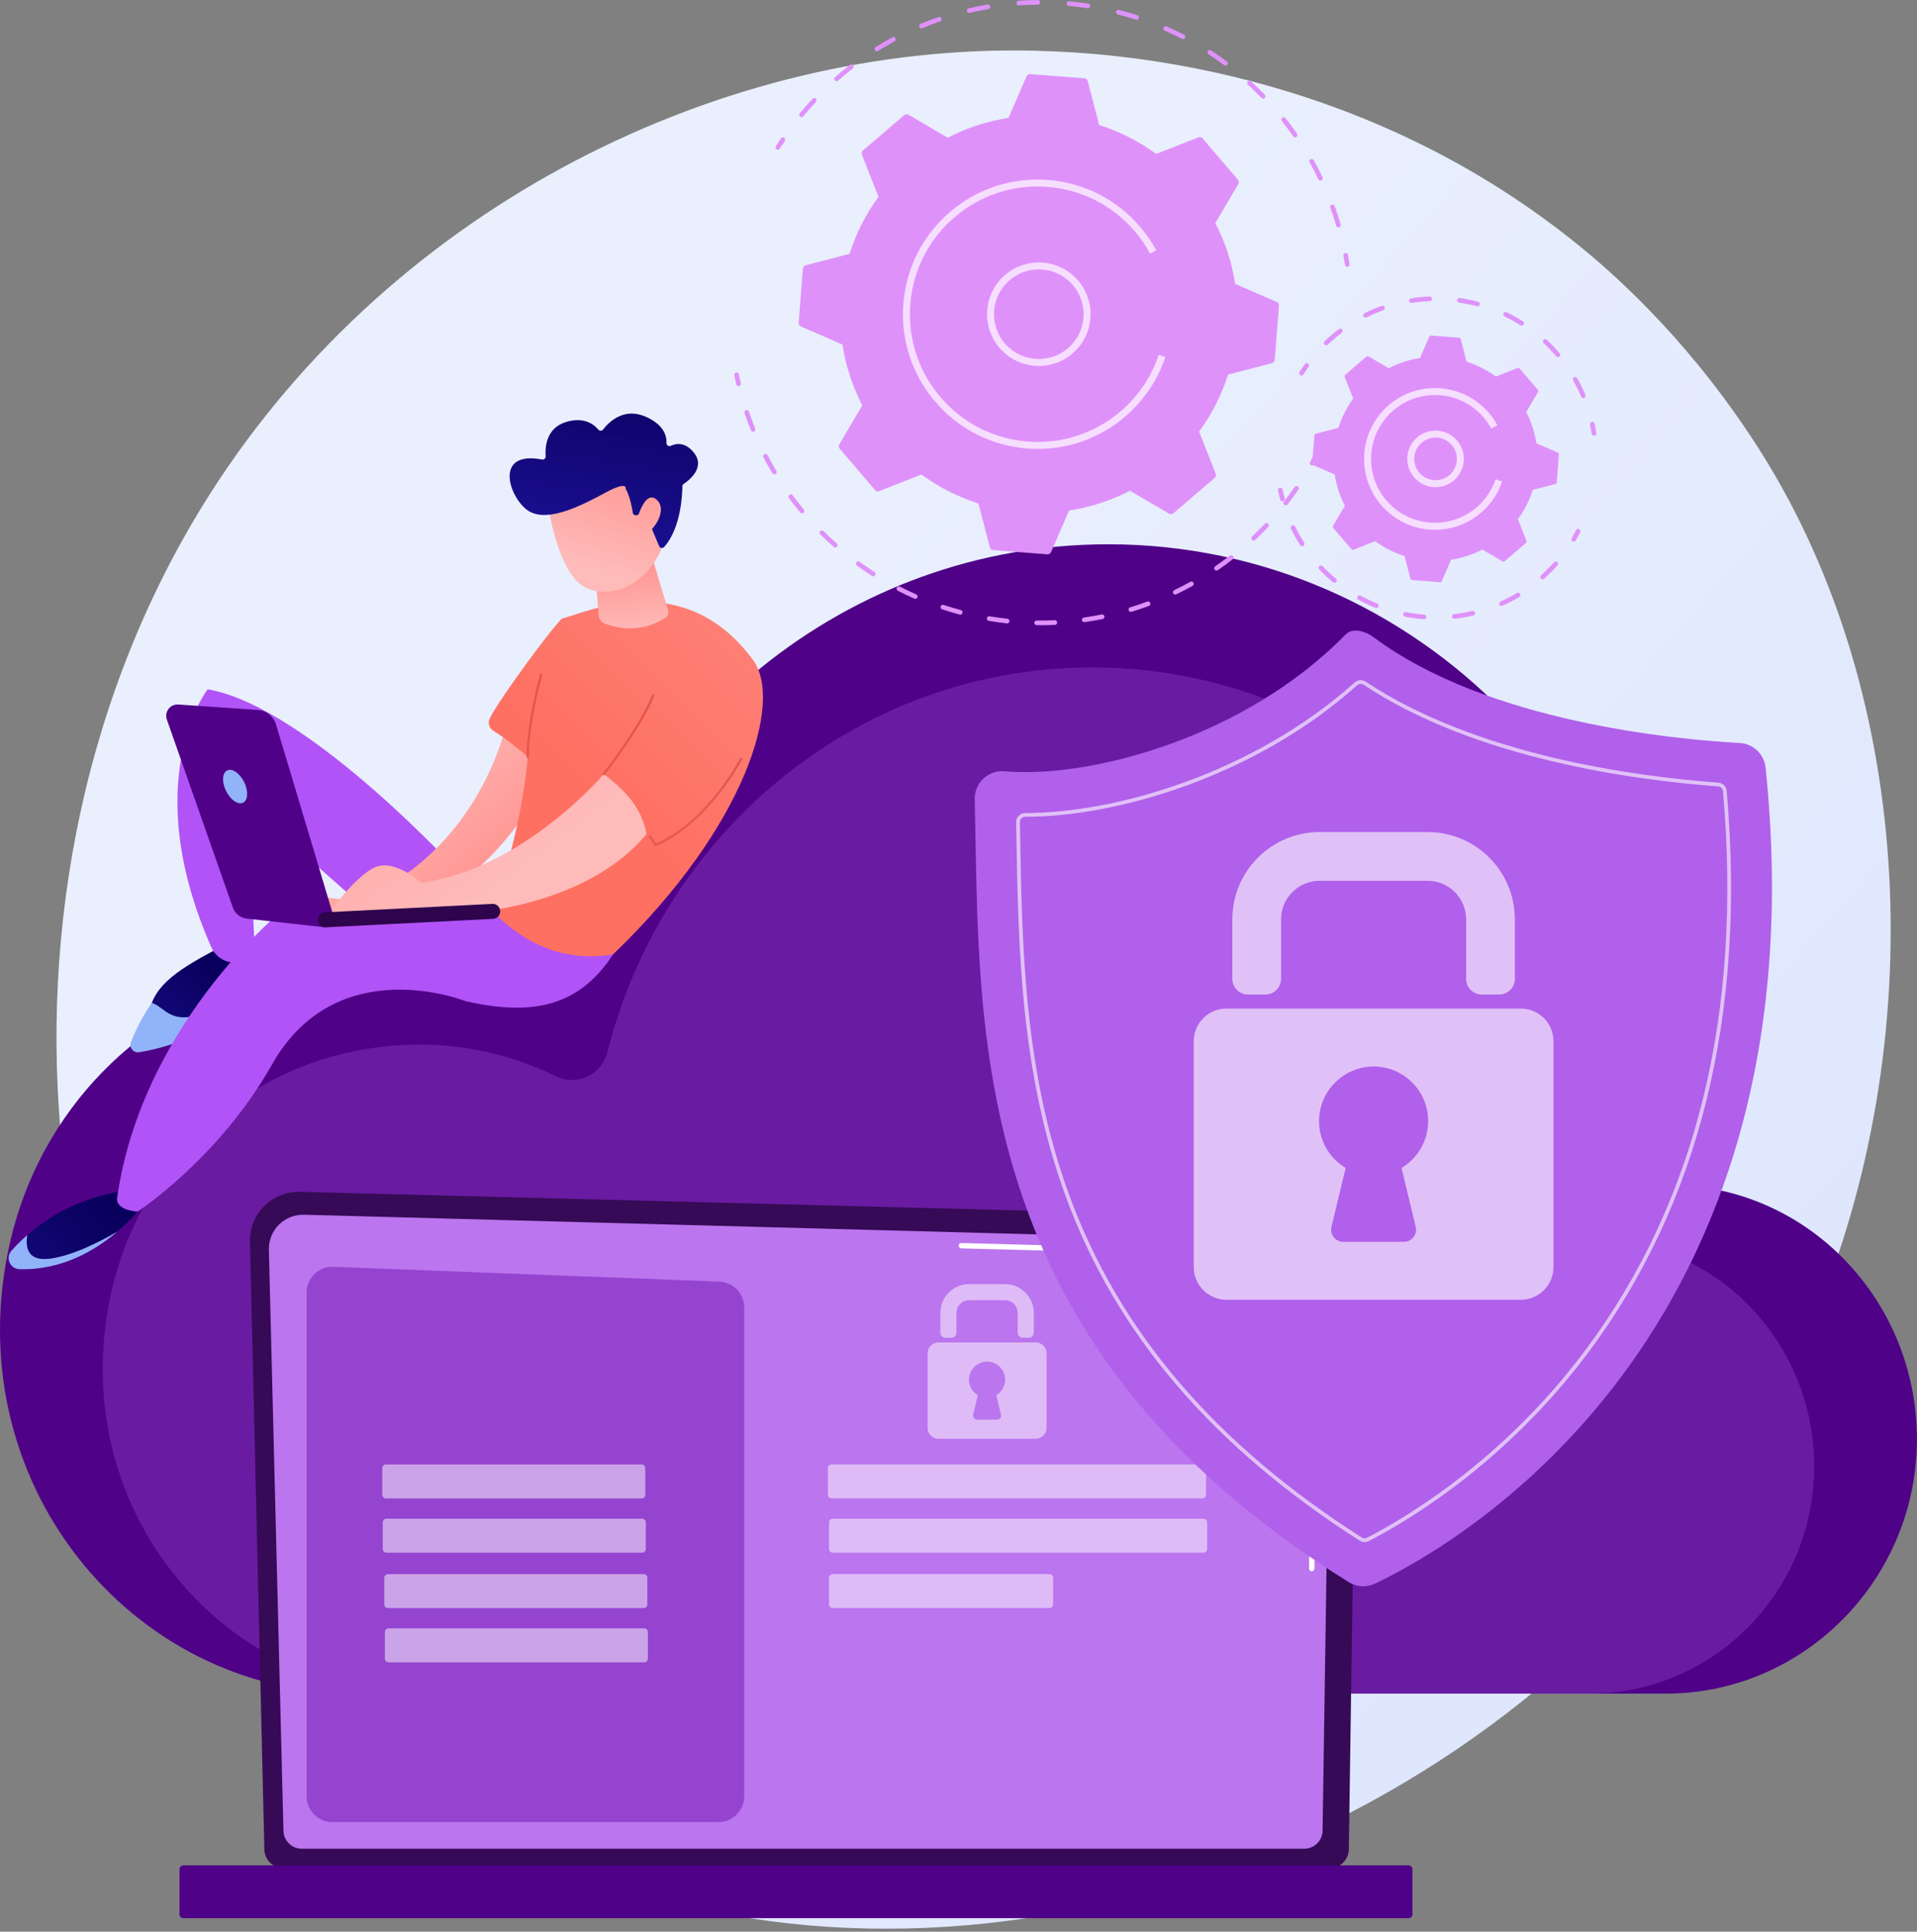 <svg width="255" height="257" viewBox="0 0 255 257" fill="none" xmlns="http://www.w3.org/2000/svg">
<rect x="0" y="0" width="255" height="257" fill="#808080" stroke="none"/>
<path d="M241.273 175.535C217.601 232.088 154.544 263.769 99.862 255.223C90.964 253.833 66.57 249.69 44.972 230.148C3.395 192.528 -5.496 118.035 28.043 65.538C52.453 27.329 96.211 5.67 137.789 6.754C146.745 6.987 181.069 8.425 211.233 33.662C215.663 37.368 225.435 46.177 234.242 60.15C254.922 92.963 256.7 138.679 241.273 175.535Z" fill="url(#paint0_linear_2112_1047)"/>
<path d="M1.405 164.982C5.447 147.731 18.663 134.189 35.488 130.048C47.056 127.201 58.153 128.729 67.534 133.342C70.645 134.872 74.342 133.14 75.204 129.714C83.496 96.759 112.68 72.413 147.412 72.413C188.595 72.413 221.981 106.644 221.981 148.871C221.981 149.992 221.959 151.523 221.94 152.992C222.086 156.15 223.43 157.49 225.438 157.827C241.573 159.549 254.254 173.188 254.958 190.01C255.766 209.326 240.433 225.328 221.577 225.328H47.165C17.308 225.329 -6.069 196.883 1.405 164.982Z" fill="#4F0188"/>
<path opacity="0.21" d="M14.913 171.447C18.522 156.045 30.322 143.953 45.345 140.255C55.673 137.713 65.582 139.077 73.958 143.197C76.736 144.563 80.037 143.016 80.806 139.958C88.21 110.533 114.267 88.795 145.278 88.795C182.049 88.795 211.859 119.359 211.859 157.062C211.859 158.063 211.839 159.43 211.822 160.742C211.952 163.561 213.153 164.758 214.945 165.059C229.352 166.596 240.674 178.774 241.302 193.794C242.024 211.04 228.334 225.329 211.498 225.329H55.771C29.112 225.329 8.239 199.931 14.913 171.447Z" fill="#CA80FF"/>
<path d="M35.163 245.993C35.163 247.406 36.321 248.563 37.736 248.563H176.851C178.266 248.563 179.424 247.406 179.424 245.993L180.581 166.047C180.581 164.634 178.916 161.874 175.864 162.081L39.905 158.564C38.13 158.518 36.413 159.201 35.156 160.454C33.899 161.707 33.211 163.42 33.253 165.194L35.163 245.993Z" fill="#360A56"/>
<path d="M37.703 243.527C37.703 244.866 38.799 245.961 40.137 245.961H173.496C174.835 245.961 175.93 244.866 175.93 243.527L177.023 170.952C176.894 166.584 173.065 165.015 170.744 165.107L40.44 161.612C39.193 161.578 37.987 162.059 37.103 162.94C36.22 163.821 35.734 165.027 35.766 166.274L37.703 243.527Z" fill="#BB75EE"/>
<path d="M174.489 209.049C174.487 209.049 174.486 209.049 174.486 209.049C174.287 209.046 174.129 208.884 174.132 208.687L174.219 202.801C174.222 202.606 174.381 202.45 174.575 202.45C174.577 202.45 174.579 202.45 174.579 202.45C174.778 202.453 174.935 202.615 174.932 202.812L174.846 208.698C174.843 208.893 174.684 209.049 174.489 209.049Z" fill="white"/>
<path d="M174.701 194.626C174.701 194.626 174.697 194.626 174.696 194.626C174.499 194.623 174.341 194.461 174.344 194.264L174.675 171.721C174.669 170.382 174.263 169.313 173.467 168.551C171.982 167.128 169.624 167.201 169.525 167.205L127.877 166.088C127.68 166.084 127.525 165.919 127.53 165.722C127.535 165.526 127.687 165.358 127.896 165.376L169.52 166.493C169.779 166.477 172.289 166.434 173.96 168.036C174.901 168.937 175.381 170.178 175.388 171.725L175.057 194.274C175.054 194.469 174.895 194.626 174.701 194.626Z" fill="white"/>
<path d="M24.396 255.2H187.371C187.656 255.2 187.889 254.966 187.889 254.681V248.693C187.889 248.408 187.656 248.175 187.371 248.175H24.396C24.111 248.175 23.878 248.408 23.878 248.693V254.681C23.878 254.966 24.111 255.2 24.396 255.2Z" fill="#4F0188"/>
<path d="M95.561 242.421H44.214C42.321 242.421 40.786 240.886 40.786 238.993V171.97C40.786 170.025 42.402 168.47 44.345 168.544L95.692 170.509C97.532 170.58 98.989 172.092 98.989 173.935V238.993C98.989 240.886 97.454 242.421 95.561 242.421Z" fill="#9544D0"/>
<path opacity="0.51" d="M85.348 199.357H51.336C51.066 199.357 50.848 199.138 50.848 198.868V195.325C50.848 195.055 51.066 194.837 51.336 194.837H85.348C85.618 194.837 85.836 195.055 85.836 195.325V198.868C85.837 199.138 85.618 199.357 85.348 199.357Z" fill="white"/>
<path opacity="0.51" d="M85.416 206.575H51.405C51.135 206.575 50.916 206.356 50.916 206.086V202.543C50.916 202.274 51.135 202.055 51.405 202.055H85.416C85.686 202.055 85.905 202.274 85.905 202.543V206.086C85.905 206.356 85.686 206.575 85.416 206.575Z" fill="white"/>
<path opacity="0.51" d="M85.622 213.944H51.61C51.34 213.944 51.122 213.725 51.122 213.456V209.913C51.122 209.643 51.34 209.424 51.61 209.424H85.622C85.892 209.424 86.11 209.643 86.11 209.913V213.456C86.11 213.725 85.892 213.944 85.622 213.944Z" fill="white"/>
<path opacity="0.51" d="M85.69 221.162H51.679C51.409 221.162 51.19 220.944 51.19 220.674V217.131C51.19 216.861 51.409 216.642 51.679 216.642H85.69C85.96 216.642 86.179 216.861 86.179 217.131V220.674C86.179 220.944 85.96 221.162 85.69 221.162Z" fill="white"/>
<path opacity="0.51" d="M159.938 199.351H110.612C110.342 199.351 110.123 199.132 110.123 198.863V195.32C110.123 195.05 110.342 194.831 110.612 194.831H159.938C160.208 194.831 160.426 195.05 160.426 195.32V198.863C160.426 199.132 160.208 199.351 159.938 199.351Z" fill="white"/>
<path opacity="0.51" d="M160.093 206.575H110.767C110.497 206.575 110.278 206.356 110.278 206.086V202.543C110.278 202.274 110.497 202.055 110.767 202.055H160.093C160.363 202.055 160.582 202.274 160.582 202.543V206.086C160.582 206.356 160.363 206.575 160.093 206.575Z" fill="white"/>
<path opacity="0.51" d="M139.597 213.944H110.767C110.497 213.944 110.278 213.725 110.278 213.456V209.913C110.278 209.643 110.497 209.424 110.767 209.424H139.597C139.867 209.424 140.086 209.643 140.086 209.913V213.456C140.086 213.725 139.867 213.944 139.597 213.944Z" fill="white"/>
<g opacity="0.51">
<path d="M136.827 177.985H136.06C135.68 177.985 135.371 177.676 135.371 177.296V174.677C135.371 173.739 134.611 172.98 133.674 172.98H128.926C127.989 172.98 127.229 173.739 127.229 174.677V177.296C127.229 177.676 126.92 177.985 126.54 177.985H125.774C125.393 177.985 125.085 177.676 125.085 177.296V174.677C125.085 172.555 126.805 170.835 128.926 170.835H133.674C135.796 170.835 137.516 172.555 137.516 174.677V177.296C137.515 177.676 137.207 177.985 136.827 177.985Z" fill="white"/>
<path d="M137.776 178.603H124.824C124.03 178.603 123.386 179.246 123.386 180.04V189.981C123.386 190.774 124.03 191.418 124.824 191.418H137.776C138.57 191.418 139.213 190.774 139.213 189.981V180.04C139.213 179.246 138.57 178.603 137.776 178.603ZM133.153 188.211C133.234 188.546 132.98 188.868 132.635 188.868H129.965C129.62 188.868 129.366 188.546 129.447 188.211L130.07 185.616C129.334 185.176 128.853 184.354 128.903 183.424C128.966 182.219 129.943 181.233 131.147 181.158C132.542 181.072 133.701 182.178 133.701 183.554C133.701 184.431 133.231 185.197 132.53 185.616L133.153 188.211Z" fill="white"/>
</g>
<path d="M174.53 61.934C174.48 61.934 174.428 61.922 174.381 61.895C174.232 61.812 174.178 61.625 174.261 61.476C174.46 61.119 174.652 60.759 174.839 60.397C174.917 60.245 175.102 60.186 175.255 60.264C175.406 60.342 175.465 60.528 175.387 60.68C175.197 61.047 175.002 61.413 174.8 61.775C174.744 61.877 174.639 61.934 174.53 61.934Z" fill="#DF91FA"/>
<path d="M138.438 83.178C138.256 83.178 138.074 83.176 137.892 83.174C137.721 83.172 137.585 83.032 137.587 82.861C137.59 82.692 137.727 82.557 137.896 82.557H137.9C138.698 82.568 139.504 82.555 140.301 82.518C140.46 82.507 140.615 82.642 140.623 82.813C140.631 82.983 140.499 83.127 140.329 83.135C139.702 83.163 139.066 83.178 138.438 83.178ZM133.973 82.937C133.962 82.937 133.951 82.936 133.939 82.935C133.133 82.848 132.321 82.736 131.525 82.602C131.357 82.574 131.244 82.415 131.272 82.247C131.3 82.079 131.46 81.965 131.627 81.994C132.412 82.125 133.212 82.236 134.006 82.322C134.175 82.34 134.298 82.492 134.279 82.661C134.262 82.82 134.128 82.937 133.973 82.937ZM144.228 82.771C144.077 82.771 143.945 82.66 143.923 82.506C143.899 82.337 144.017 82.181 144.185 82.157C144.975 82.046 145.771 81.91 146.552 81.753C146.718 81.719 146.882 81.828 146.916 81.994C146.949 82.161 146.841 82.324 146.674 82.358C145.881 82.517 145.073 82.656 144.272 82.769C144.257 82.77 144.242 82.771 144.228 82.771ZM127.736 81.774C127.709 81.774 127.682 81.771 127.656 81.764C126.874 81.555 126.088 81.32 125.321 81.066C125.159 81.013 125.071 80.838 125.125 80.676C125.178 80.515 125.352 80.427 125.515 80.48C126.271 80.731 127.045 80.962 127.815 81.168C127.98 81.212 128.077 81.381 128.033 81.545C127.997 81.683 127.872 81.774 127.736 81.774ZM150.425 81.405C150.293 81.405 150.17 81.319 150.13 81.186C150.081 81.023 150.173 80.851 150.336 80.801C151.1 80.57 151.866 80.312 152.613 80.037C152.772 79.979 152.95 80.06 153.009 80.22C153.068 80.38 152.986 80.558 152.826 80.617C152.068 80.896 151.291 81.157 150.515 81.392C150.485 81.401 150.455 81.405 150.425 81.405ZM121.75 79.67C121.708 79.67 121.666 79.662 121.625 79.644C120.884 79.317 120.144 78.964 119.426 78.596C119.274 78.518 119.214 78.332 119.292 78.18C119.37 78.029 119.556 77.969 119.708 78.047C120.415 78.41 121.144 78.757 121.874 79.079C122.03 79.148 122.101 79.33 122.032 79.486C121.981 79.601 121.868 79.67 121.75 79.67ZM156.338 79.101C156.223 79.101 156.113 79.037 156.06 78.926C155.986 78.773 156.05 78.588 156.204 78.514C156.922 78.169 157.639 77.797 158.336 77.408C158.486 77.326 158.673 77.379 158.756 77.528C158.839 77.677 158.785 77.865 158.636 77.948C157.928 78.342 157.2 78.719 156.471 79.07C156.428 79.091 156.383 79.101 156.338 79.101ZM116.161 76.67C116.104 76.67 116.046 76.654 115.995 76.621C115.314 76.184 114.637 75.722 113.983 75.246C113.846 75.146 113.815 74.953 113.915 74.815C114.016 74.677 114.209 74.647 114.347 74.747C114.99 75.216 115.657 75.671 116.328 76.102C116.471 76.194 116.513 76.385 116.421 76.528C116.362 76.62 116.263 76.67 116.161 76.67ZM161.825 75.912C161.727 75.912 161.63 75.865 161.57 75.779C161.474 75.638 161.509 75.446 161.649 75.349C162.305 74.896 162.957 74.418 163.586 73.928C163.72 73.823 163.914 73.847 164.019 73.981C164.124 74.116 164.1 74.31 163.966 74.415C163.327 74.912 162.666 75.397 162 75.857C161.946 75.894 161.885 75.912 161.825 75.912ZM111.103 72.844C111.03 72.844 110.957 72.819 110.898 72.767C110.295 72.233 109.696 71.671 109.121 71.099C109 70.979 109 70.784 109.12 70.663C109.24 70.543 109.436 70.542 109.556 70.662C110.123 71.225 110.712 71.778 111.307 72.305C111.435 72.418 111.447 72.613 111.334 72.741C111.273 72.809 111.188 72.844 111.103 72.844ZM166.76 71.918C166.679 71.918 166.597 71.886 166.536 71.822C166.419 71.698 166.425 71.502 166.549 71.385C167.129 70.838 167.701 70.267 168.247 69.688C168.364 69.564 168.56 69.559 168.683 69.675C168.807 69.792 168.813 69.988 168.696 70.112C168.141 70.699 167.561 71.278 166.972 71.834C166.913 71.89 166.836 71.918 166.76 71.918ZM106.685 68.289C106.596 68.289 106.508 68.251 106.447 68.178C105.93 67.557 105.424 66.912 104.942 66.261C104.841 66.124 104.87 65.931 105.007 65.829C105.145 65.728 105.338 65.757 105.439 65.894C105.913 66.536 106.412 67.172 106.921 67.783C107.031 67.914 107.013 68.109 106.882 68.218C106.824 68.266 106.754 68.289 106.685 68.289ZM171.031 67.226C170.965 67.226 170.898 67.205 170.842 67.161C170.707 67.057 170.683 66.863 170.788 66.728C171.279 66.097 171.756 65.445 172.206 64.791C172.304 64.651 172.496 64.615 172.636 64.712C172.776 64.808 172.812 65.001 172.715 65.141C172.258 65.805 171.774 66.467 171.275 67.107C171.214 67.185 171.123 67.226 171.031 67.226ZM103.009 63.117C102.904 63.117 102.801 63.063 102.744 62.967C102.325 62.271 101.924 61.556 101.551 60.841C101.472 60.69 101.53 60.504 101.682 60.425C101.832 60.346 102.019 60.404 102.098 60.556C102.466 61.259 102.861 61.963 103.273 62.649C103.361 62.795 103.313 62.985 103.167 63.073C103.117 63.103 103.062 63.117 103.009 63.117ZM100.172 57.44C100.05 57.44 99.935 57.368 99.886 57.248C99.581 56.496 99.295 55.727 99.036 54.963C98.982 54.802 99.068 54.627 99.23 54.572C99.39 54.518 99.566 54.604 99.621 54.766C99.876 55.518 100.157 56.275 100.458 57.016C100.522 57.174 100.446 57.354 100.288 57.418C100.25 57.433 100.211 57.44 100.172 57.44Z" fill="#DF91FA"/>
<path d="M98.242 51.378C98.102 51.378 97.975 51.282 97.942 51.14C97.847 50.736 97.758 50.331 97.675 49.926C97.641 49.759 97.749 49.596 97.916 49.562C98.083 49.529 98.246 49.636 98.28 49.803C98.361 50.203 98.449 50.601 98.542 50.999C98.581 51.165 98.478 51.331 98.312 51.37C98.289 51.375 98.265 51.378 98.242 51.378Z" fill="#DF91FA"/>
<path d="M103.473 19.915C103.416 19.915 103.36 19.899 103.309 19.867C103.165 19.776 103.121 19.586 103.212 19.442C103.432 19.092 103.658 18.745 103.89 18.401C103.985 18.259 104.177 18.221 104.318 18.317C104.46 18.412 104.497 18.603 104.402 18.745C104.174 19.084 103.951 19.426 103.734 19.771C103.676 19.864 103.575 19.915 103.473 19.915Z" fill="#DF91FA"/>
<path d="M178.041 30.251C177.907 30.251 177.784 30.164 177.744 30.029C177.509 29.225 177.244 28.418 176.959 27.629C176.902 27.469 176.984 27.293 177.145 27.234C177.304 27.176 177.482 27.259 177.54 27.42C177.829 28.219 178.097 29.039 178.337 29.855C178.385 30.019 178.291 30.19 178.127 30.238C178.098 30.247 178.069 30.251 178.041 30.251ZM175.65 24.023C175.535 24.023 175.424 23.959 175.371 23.848C175.007 23.091 174.616 22.338 174.207 21.608C174.124 21.459 174.177 21.271 174.326 21.188C174.475 21.105 174.663 21.158 174.746 21.306C175.16 22.047 175.558 22.812 175.927 23.581C176.001 23.734 175.937 23.919 175.783 23.992C175.74 24.013 175.695 24.023 175.65 24.023ZM172.28 18.265C172.183 18.265 172.087 18.22 172.027 18.134C171.547 17.448 171.039 16.768 170.516 16.111C170.41 15.978 170.432 15.784 170.566 15.678C170.699 15.571 170.893 15.593 170.999 15.727C171.529 16.393 172.045 17.084 172.533 17.78C172.63 17.919 172.597 18.112 172.457 18.21C172.403 18.247 172.341 18.265 172.28 18.265ZM106.621 15.573C106.552 15.573 106.482 15.549 106.425 15.501C106.294 15.393 106.276 15.198 106.384 15.067C106.926 14.415 107.496 13.769 108.08 13.146C108.197 13.022 108.392 13.016 108.517 13.133C108.641 13.25 108.647 13.445 108.53 13.569C107.955 14.182 107.392 14.819 106.859 15.461C106.798 15.535 106.71 15.573 106.621 15.573ZM168.028 13.124C167.948 13.124 167.867 13.093 167.807 13.031C167.226 12.432 166.616 11.841 165.995 11.275C165.869 11.16 165.86 10.965 165.975 10.839C166.09 10.712 166.285 10.703 166.411 10.819C167.041 11.393 167.66 11.993 168.25 12.601C168.368 12.724 168.365 12.919 168.243 13.038C168.183 13.096 168.106 13.124 168.028 13.124ZM111.28 10.798C111.194 10.798 111.108 10.762 111.047 10.692C110.935 10.564 110.948 10.369 111.077 10.257C111.719 9.696 112.385 9.149 113.058 8.629C113.194 8.526 113.387 8.551 113.491 8.685C113.595 8.82 113.57 9.014 113.435 9.118C112.772 9.629 112.115 10.169 111.483 10.721C111.424 10.773 111.352 10.798 111.28 10.798ZM163.015 8.728C162.951 8.728 162.886 8.708 162.831 8.667C162.158 8.168 161.462 7.683 160.76 7.226C160.617 7.133 160.577 6.942 160.67 6.799C160.763 6.657 160.953 6.616 161.097 6.709C161.809 7.173 162.516 7.665 163.199 8.172C163.336 8.274 163.364 8.467 163.263 8.604C163.202 8.685 163.109 8.728 163.015 8.728ZM116.641 6.824C116.538 6.824 116.437 6.773 116.379 6.679C116.289 6.534 116.333 6.344 116.478 6.254C117.199 5.805 117.945 5.371 118.695 4.967C118.845 4.885 119.032 4.942 119.113 5.092C119.194 5.242 119.138 5.429 118.988 5.51C118.25 5.908 117.515 6.335 116.804 6.778C116.753 6.809 116.697 6.824 116.641 6.824ZM157.356 5.2C157.309 5.2 157.261 5.189 157.215 5.165C156.471 4.782 155.705 4.416 154.938 4.079C154.782 4.011 154.711 3.829 154.78 3.673C154.848 3.516 155.03 3.445 155.186 3.514C155.965 3.857 156.743 4.228 157.498 4.617C157.65 4.695 157.709 4.881 157.631 5.033C157.576 5.139 157.468 5.2 157.356 5.2ZM122.573 3.77C122.452 3.77 122.337 3.698 122.288 3.579C122.222 3.422 122.297 3.242 122.454 3.176C123.238 2.85 124.044 2.544 124.851 2.266C125.012 2.211 125.187 2.296 125.243 2.457C125.298 2.618 125.213 2.794 125.052 2.849C124.258 3.123 123.463 3.425 122.691 3.746C122.653 3.762 122.612 3.77 122.573 3.77ZM151.201 2.634C151.17 2.634 151.137 2.629 151.106 2.619C150.309 2.361 149.494 2.124 148.682 1.915C148.517 1.873 148.417 1.704 148.46 1.539C148.502 1.374 148.673 1.275 148.836 1.317C149.66 1.53 150.488 1.77 151.296 2.032C151.458 2.085 151.547 2.259 151.494 2.421C151.452 2.551 151.331 2.634 151.201 2.634ZM128.92 1.718C128.78 1.718 128.653 1.622 128.62 1.48C128.581 1.314 128.684 1.148 128.85 1.109C129.679 0.913 130.524 0.741 131.361 0.598C131.533 0.571 131.689 0.682 131.717 0.85C131.746 1.019 131.633 1.178 131.465 1.206C130.641 1.348 129.809 1.517 128.991 1.71C128.968 1.715 128.944 1.718 128.92 1.718ZM144.712 1.095C144.696 1.095 144.68 1.094 144.665 1.092C143.836 0.964 142.993 0.862 142.158 0.786C141.989 0.77 141.864 0.62 141.879 0.45C141.895 0.281 142.041 0.155 142.214 0.171C143.061 0.248 143.917 0.353 144.758 0.482C144.926 0.508 145.042 0.665 145.016 0.833C144.993 0.986 144.861 1.095 144.712 1.095ZM135.516 0.717C135.355 0.717 135.22 0.592 135.209 0.43C135.196 0.26 135.325 0.112 135.494 0.101C136.342 0.041 137.203 0.007 138.055 0H138.058C138.227 0 138.365 0.136 138.366 0.306C138.368 0.476 138.231 0.616 138.06 0.617C137.221 0.624 136.372 0.657 135.538 0.716C135.53 0.716 135.523 0.717 135.516 0.717Z" fill="#DF91FA"/>
<path d="M179.214 35.503C179.064 35.503 178.933 35.395 178.909 35.242C178.846 34.84 178.778 34.437 178.702 34.036C178.671 33.868 178.782 33.707 178.949 33.676C179.116 33.647 179.278 33.755 179.309 33.923C179.385 34.33 179.455 34.739 179.519 35.147C179.545 35.316 179.43 35.474 179.261 35.5C179.245 35.502 179.229 35.503 179.214 35.503Z" fill="#DF91FA"/>
<path d="M170.126 40.666C170.142 40.455 170.023 40.257 169.829 40.173L164.298 37.77C163.871 34.987 162.997 32.251 161.665 29.677L164.717 24.481C164.824 24.299 164.804 24.069 164.666 23.908L159.964 18.412C159.827 18.251 159.603 18.195 159.406 18.273L153.8 20.483C151.463 18.769 148.896 17.481 146.213 16.628L144.696 10.792C144.642 10.587 144.465 10.439 144.255 10.422L137.043 9.861C136.832 9.844 136.634 9.963 136.55 10.157L134.148 15.688C131.364 16.115 128.629 16.99 126.055 18.322L120.858 15.269C120.676 15.162 120.446 15.183 120.285 15.32L114.789 20.022C114.628 20.159 114.573 20.384 114.65 20.58L116.861 26.187C115.146 28.523 113.859 31.09 113.005 33.774L107.169 35.291C106.964 35.344 106.816 35.521 106.8 35.732L106.238 42.943C106.221 43.154 106.34 43.352 106.534 43.436L112.065 45.839C112.492 48.622 113.367 51.358 114.699 53.932L111.646 59.128C111.539 59.31 111.56 59.54 111.697 59.701L116.399 65.197C116.536 65.358 116.761 65.414 116.957 65.336L122.564 63.126C124.9 64.84 127.467 66.128 130.151 66.981L131.668 72.817C131.721 73.022 131.898 73.17 132.109 73.186L139.32 73.748C139.531 73.765 139.729 73.646 139.813 73.452L142.216 67.921C144.999 67.494 147.735 66.619 150.309 65.287L155.505 68.34C155.687 68.447 155.917 68.426 156.078 68.289L161.575 63.587C161.735 63.45 161.791 63.225 161.714 63.029L159.503 57.422C161.218 55.086 162.505 52.519 163.358 49.835L169.194 48.318C169.399 48.265 169.547 48.088 169.564 47.877L170.126 40.666Z" fill="#DF91FA"/>
<path opacity="0.7" d="M138.167 48.692C136.755 48.692 135.38 48.257 134.204 47.425C131.105 45.232 130.368 40.926 132.561 37.827C133.624 36.326 135.207 35.328 137.02 35.018C138.833 34.709 140.658 35.122 142.159 36.184C143.66 37.247 144.658 38.83 144.968 40.643C145.279 42.456 144.864 44.281 143.802 45.782C142.74 47.283 141.156 48.281 139.343 48.591C138.951 48.658 138.557 48.692 138.167 48.692ZM138.194 35.843C137.857 35.843 137.516 35.872 137.176 35.93C135.607 36.199 134.236 37.062 133.317 38.362C131.418 41.044 132.056 44.771 134.739 46.669C136.038 47.589 137.617 47.947 139.187 47.679C140.757 47.411 142.127 46.547 143.047 45.248C143.966 43.948 144.325 42.368 144.056 40.799C143.788 39.23 142.924 37.859 141.625 36.94C140.607 36.219 139.417 35.843 138.194 35.843Z" fill="white"/>
<path opacity="0.7" d="M138.057 59.723C137.585 59.723 137.111 59.704 136.636 59.667C131.865 59.296 127.524 57.088 124.414 53.452C121.612 50.177 120.11 46.097 120.11 41.834C120.11 41.362 120.129 40.889 120.166 40.413C120.538 35.642 122.745 31.302 126.382 28.191C130.018 25.08 134.648 23.571 139.42 23.943C144.191 24.315 148.532 26.522 151.642 30.159C152.473 31.13 153.2 32.188 153.802 33.303L152.988 33.743C152.417 32.685 151.727 31.682 150.939 30.761C147.989 27.312 143.873 25.218 139.348 24.866C134.823 24.516 130.432 25.944 126.983 28.894C123.535 31.844 121.441 35.961 121.088 40.485C121.053 40.936 121.036 41.385 121.036 41.833C121.036 45.876 122.46 49.745 125.117 52.85C128.067 56.299 132.183 58.392 136.708 58.745C141.236 59.097 145.624 57.667 149.073 54.717C151.413 52.714 153.165 50.12 154.137 47.215L155.015 47.51C153.989 50.573 152.142 53.309 149.674 55.42C146.4 58.221 142.32 59.723 138.057 59.723Z" fill="white"/>
<path d="M209.331 72.062C209.277 72.062 209.223 72.048 209.174 72.019C209.027 71.932 208.979 71.743 209.066 71.596C209.273 71.246 209.471 70.888 209.655 70.533C209.733 70.382 209.918 70.323 210.07 70.4C210.222 70.478 210.281 70.665 210.203 70.816C210.014 71.182 209.81 71.55 209.596 71.911C209.539 72.008 209.436 72.062 209.331 72.062Z" fill="#DF91FA"/>
<path d="M189.418 82.388C189.41 82.388 189.402 82.388 189.394 82.387C188.557 82.321 187.716 82.206 186.895 82.043C186.728 82.01 186.619 81.848 186.652 81.681C186.685 81.514 186.848 81.405 187.014 81.438C187.812 81.596 188.629 81.708 189.442 81.772C189.612 81.786 189.738 81.934 189.725 82.104C189.713 82.266 189.577 82.388 189.418 82.388ZM193.453 82.323C193.298 82.323 193.165 82.206 193.147 82.049C193.128 81.879 193.25 81.727 193.419 81.707C194.231 81.617 195.044 81.477 195.834 81.294C195.999 81.253 196.166 81.358 196.205 81.524C196.243 81.69 196.14 81.856 195.974 81.894C195.16 82.084 194.324 82.227 193.488 82.321C193.476 82.322 193.465 82.323 193.453 82.323ZM183.087 80.894C183.048 80.894 183.009 80.886 182.97 80.871C182.195 80.556 181.429 80.191 180.694 79.786C180.545 79.704 180.49 79.516 180.572 79.367C180.655 79.218 180.842 79.164 180.991 79.245C181.706 79.638 182.45 79.993 183.203 80.299C183.361 80.363 183.437 80.543 183.373 80.701C183.324 80.821 183.208 80.894 183.087 80.894ZM199.731 80.617C199.613 80.617 199.5 80.549 199.449 80.434C199.379 80.278 199.449 80.096 199.605 80.027C200.349 79.694 201.081 79.314 201.78 78.897C201.925 78.809 202.115 78.857 202.203 79.004C202.29 79.15 202.242 79.339 202.096 79.427C201.376 79.856 200.623 80.248 199.857 80.59C199.816 80.608 199.773 80.617 199.731 80.617ZM177.512 77.546C177.443 77.546 177.373 77.522 177.315 77.474C176.674 76.939 176.055 76.358 175.477 75.748C175.36 75.624 175.365 75.429 175.488 75.312C175.612 75.195 175.808 75.2 175.925 75.323C176.486 75.916 177.087 76.48 177.71 77C177.841 77.109 177.859 77.304 177.749 77.435C177.689 77.508 177.601 77.546 177.512 77.546ZM205.191 77.081C205.106 77.081 205.021 77.046 204.961 76.978C204.847 76.85 204.858 76.655 204.985 76.542L205.167 76.378C205.709 75.883 206.231 75.355 206.718 74.808C206.831 74.68 207.026 74.669 207.153 74.783C207.281 74.896 207.292 75.091 207.179 75.218C206.678 75.781 206.141 76.325 205.583 76.834L205.396 77.002C205.337 77.055 205.264 77.081 205.191 77.081ZM173.211 72.667C173.11 72.667 173.01 72.617 172.951 72.525C172.499 71.819 172.084 71.079 171.718 70.324C171.643 70.17 171.707 69.986 171.86 69.911C172.014 69.837 172.198 69.901 172.273 70.054C172.628 70.787 173.032 71.506 173.471 72.192C173.562 72.335 173.521 72.526 173.377 72.618C173.326 72.651 173.268 72.667 173.211 72.667Z" fill="#DF91FA"/>
<path d="M170.587 66.701C170.45 66.701 170.326 66.61 170.289 66.472C170.182 66.07 170.087 65.66 170.004 65.253C169.97 65.087 170.077 64.924 170.245 64.89C170.412 64.856 170.575 64.963 170.608 65.13C170.689 65.526 170.782 65.924 170.885 66.314C170.929 66.478 170.831 66.647 170.666 66.691C170.64 66.698 170.613 66.701 170.587 66.701Z" fill="#DF91FA"/>
<path d="M173.128 49.957C173.072 49.957 173.015 49.942 172.964 49.91C172.82 49.819 172.776 49.629 172.867 49.484C173.089 49.132 173.324 48.783 173.565 48.445C173.664 48.307 173.857 48.275 173.996 48.373C174.134 48.473 174.166 48.665 174.067 48.804C173.833 49.132 173.605 49.471 173.389 49.813C173.331 49.906 173.231 49.957 173.128 49.957Z" fill="#DF91FA"/>
<path d="M210.607 52.958C210.487 52.958 210.373 52.888 210.323 52.77C210.01 52.033 209.65 51.306 209.253 50.61C209.169 50.462 209.22 50.273 209.368 50.189C209.516 50.105 209.705 50.156 209.789 50.304C210.198 51.022 210.568 51.77 210.891 52.529C210.957 52.685 210.884 52.867 210.727 52.933C210.688 52.95 210.647 52.958 210.607 52.958ZM207.24 47.515C207.153 47.515 207.066 47.478 207.005 47.406C206.848 47.221 206.687 47.038 206.522 46.857C206.145 46.445 205.748 46.043 205.341 45.662C205.216 45.545 205.21 45.35 205.326 45.225C205.443 45.101 205.638 45.094 205.762 45.211C206.181 45.603 206.59 46.017 206.977 46.441C207.147 46.627 207.313 46.816 207.475 47.006C207.585 47.136 207.57 47.331 207.44 47.441C207.382 47.491 207.311 47.515 207.24 47.515ZM176.418 45.932C176.337 45.932 176.256 45.9 176.195 45.837C176.078 45.713 176.082 45.518 176.205 45.401C176.33 45.281 176.457 45.163 176.584 45.046C177.066 44.606 177.574 44.184 178.093 43.79C178.228 43.687 178.422 43.713 178.525 43.849C178.628 43.985 178.602 44.178 178.466 44.281C177.962 44.664 177.469 45.075 177.001 45.502C176.876 45.616 176.753 45.731 176.631 45.847C176.571 45.904 176.495 45.932 176.418 45.932ZM202.41 43.316C202.353 43.316 202.297 43.3 202.245 43.268C201.568 42.84 200.859 42.447 200.138 42.101C199.984 42.027 199.919 41.843 199.993 41.689C200.067 41.536 200.25 41.47 200.405 41.545C201.147 41.902 201.878 42.306 202.575 42.746C202.719 42.838 202.762 43.028 202.671 43.172C202.612 43.265 202.512 43.316 202.41 43.316ZM181.653 42.25C181.54 42.25 181.431 42.187 181.377 42.079C181.301 41.926 181.363 41.741 181.516 41.665C182.253 41.299 183.021 40.971 183.799 40.691C183.96 40.634 184.136 40.717 184.194 40.877C184.252 41.038 184.168 41.214 184.008 41.272C183.252 41.544 182.506 41.862 181.791 42.218C181.746 42.24 181.7 42.25 181.653 42.25ZM196.547 40.757C196.521 40.757 196.494 40.753 196.467 40.746C195.694 40.541 194.899 40.378 194.106 40.263C193.937 40.238 193.82 40.082 193.845 39.913C193.87 39.744 194.025 39.623 194.195 39.652C195.011 39.771 195.829 39.938 196.626 40.15C196.79 40.193 196.889 40.362 196.845 40.527C196.808 40.665 196.683 40.757 196.547 40.757ZM187.75 40.305C187.601 40.305 187.469 40.197 187.446 40.045C187.419 39.877 187.534 39.719 187.702 39.692C188.515 39.563 189.345 39.481 190.171 39.446C190.342 39.442 190.486 39.57 190.493 39.741C190.5 39.911 190.368 40.055 190.197 40.062C189.395 40.096 188.588 40.177 187.798 40.301C187.782 40.304 187.766 40.305 187.75 40.305Z" fill="#DF91FA"/>
<path d="M212.035 57.965C211.885 57.965 211.754 57.856 211.73 57.704C211.668 57.305 211.593 56.903 211.508 56.509C211.473 56.342 211.578 56.178 211.745 56.142C211.914 56.106 212.076 56.212 212.112 56.379C212.199 56.784 212.276 57.199 212.34 57.608C212.366 57.777 212.251 57.935 212.083 57.961C212.067 57.963 212.051 57.965 212.035 57.965Z" fill="#DF91FA"/>
<path d="M207.367 60.467C207.375 60.358 207.314 60.257 207.215 60.213L204.373 58.979C204.154 57.549 203.705 56.144 203.021 54.822L204.589 52.153C204.644 52.059 204.633 51.941 204.563 51.858L202.147 49.035C202.077 48.952 201.961 48.924 201.861 48.964L198.981 50.099C197.78 49.218 196.462 48.557 195.083 48.119L194.304 45.121C194.277 45.016 194.186 44.94 194.077 44.931L190.373 44.643C190.265 44.634 190.163 44.695 190.12 44.795L188.886 47.636C187.456 47.855 186.051 48.304 184.729 48.989L182.059 47.421C181.966 47.366 181.847 47.376 181.765 47.447L178.942 49.862C178.859 49.933 178.83 50.048 178.87 50.149L180.006 53.029C179.125 54.229 178.464 55.548 178.025 56.926L175.027 57.706C174.922 57.733 174.846 57.824 174.838 57.932L174.549 61.636C174.541 61.745 174.602 61.846 174.701 61.89L177.542 63.124C177.762 64.554 178.211 65.959 178.895 67.281L177.327 69.95C177.272 70.044 177.283 70.162 177.353 70.245L179.769 73.068C179.839 73.15 179.954 73.179 180.055 73.139L182.935 72.004C184.136 72.885 185.454 73.546 186.833 73.984L187.612 76.982C187.639 77.087 187.73 77.163 187.839 77.172L191.543 77.46C191.651 77.469 191.753 77.408 191.796 77.308L193.03 74.467C194.46 74.248 195.865 73.798 197.188 73.114L199.857 74.682C199.95 74.737 200.069 74.727 200.151 74.656L202.974 72.241C203.057 72.17 203.086 72.055 203.046 71.954L201.91 69.074C202.791 67.874 203.452 66.555 203.891 65.177L206.889 64.398C206.994 64.37 207.07 64.279 207.078 64.171L207.367 60.467Z" fill="#DF91FA"/>
<path opacity="0.7" d="M190.95 64.814C190.178 64.814 189.427 64.577 188.785 64.122C187.092 62.924 186.689 60.572 187.887 58.878C188.468 58.058 189.333 57.513 190.323 57.343C191.314 57.174 192.311 57.4 193.131 57.981C193.952 58.561 194.497 59.426 194.666 60.417C194.836 61.407 194.609 62.405 194.029 63.225C193.448 64.045 192.583 64.59 191.593 64.76C191.378 64.796 191.163 64.814 190.95 64.814ZM190.962 58.216C190.072 58.216 189.195 58.633 188.643 59.413C187.74 60.69 188.043 62.463 189.32 63.367C189.938 63.804 190.692 63.975 191.436 63.847C192.183 63.719 192.836 63.309 193.273 62.69C193.711 62.072 193.881 61.319 193.754 60.573C193.626 59.826 193.215 59.174 192.597 58.736C192.1 58.385 191.528 58.216 190.962 58.216Z" fill="white"/>
<path opacity="0.7" d="M190.894 70.481C190.646 70.481 190.396 70.471 190.146 70.452C187.636 70.256 185.351 69.094 183.714 67.18C182.197 65.407 181.454 63.227 181.455 61.058C181.455 58.396 182.573 55.749 184.75 53.887C188.7 50.507 194.664 50.972 198.043 54.923C198.07 54.954 198.096 54.985 198.122 55.016C198.489 55.456 198.815 55.928 199.094 56.422C199.095 56.424 199.096 56.426 199.097 56.428C199.101 56.436 199.106 56.443 199.11 56.45C199.117 56.463 199.124 56.476 199.131 56.489C199.135 56.496 199.139 56.503 199.143 56.51C199.155 56.532 199.167 56.555 199.18 56.577L198.365 57.017C198.08 56.488 197.735 55.986 197.34 55.525C195.182 53.002 191.856 52.056 188.834 52.8C187.587 53.106 186.392 53.701 185.351 54.59C183.389 56.27 182.38 58.657 182.38 61.057C182.38 63.014 183.049 64.98 184.417 66.579C187.465 70.141 192.843 70.561 196.406 67.513C197.577 66.511 198.453 65.213 198.94 63.76L199.818 64.054C199.278 65.666 198.306 67.106 197.007 68.216C195.285 69.69 193.137 70.481 190.894 70.481Z" fill="white"/>
<path d="M130.815 103.582C131.576 102.87 132.604 102.515 133.642 102.609C144.747 103.607 165.466 98.258 179.007 84.403C179.948 83.441 181.661 83.985 182.739 84.79C197.799 96.046 222.762 98.377 231.427 98.853C233.22 98.952 234.674 100.342 234.859 102.128C242.74 178.243 193.183 205.824 182.904 210.692C181.781 211.225 180.458 211.147 179.403 210.49C128.176 178.582 130.367 137.086 129.659 106.34C129.635 105.298 130.054 104.294 130.815 103.582Z" fill="#B060EA"/>
<path opacity="0.61" d="M181.518 205.164C181.289 205.164 181.06 205.1 180.861 204.972C161.222 192.418 148.422 177.409 141.73 159.088C135.753 142.726 135.46 126.064 135.202 111.364L135.167 109.404C135.161 109.077 135.284 108.768 135.513 108.535C135.744 108.3 136.053 108.17 136.384 108.17H136.385C148.547 108.17 166.802 102.8 180.191 90.802C180.602 90.434 181.211 90.39 181.672 90.696C196.384 100.457 217.369 103.299 228.568 104.125C229.164 104.169 229.634 104.633 229.687 105.23C232.29 134.928 226.113 160.042 211.327 179.873C200.283 194.683 187.189 202.4 182.071 205.031C181.898 205.12 181.708 205.164 181.518 205.164ZM181.843 204.587C186.93 201.973 199.946 194.302 210.927 179.575C225.637 159.845 231.782 134.846 229.19 105.273C229.159 104.922 228.882 104.648 228.532 104.622C217.283 103.793 196.202 100.935 181.397 91.111C181.125 90.931 180.766 90.957 180.524 91.174C167.037 103.259 148.642 108.669 136.395 108.669H136.395C136.188 108.669 136.005 108.745 135.869 108.884C135.734 109.021 135.662 109.202 135.666 109.394L135.701 111.354C135.958 126.016 136.25 142.633 142.198 158.918C148.852 177.132 161.586 192.059 181.13 204.552C181.344 204.689 181.618 204.703 181.843 204.587Z" fill="white"/>
<path opacity="0.61" d="M199.425 132.314H197.108C195.958 132.314 195.025 131.382 195.025 130.231V122.313C195.025 119.479 192.728 117.182 189.894 117.182H175.54C172.705 117.182 170.408 119.479 170.408 122.313V130.231C170.408 131.382 169.475 132.314 168.325 132.314H166.009C164.858 132.314 163.926 131.382 163.926 130.231V122.313C163.926 115.899 169.125 110.7 175.54 110.7H189.894C196.308 110.7 201.507 115.899 201.507 122.313V130.231C201.508 131.382 200.575 132.314 199.425 132.314Z" fill="white"/>
<path opacity="0.61" d="M202.296 134.183H163.137C160.738 134.183 158.792 136.128 158.792 138.528V168.58C158.792 170.98 160.738 172.925 163.137 172.925H202.296C204.696 172.925 206.641 170.98 206.641 168.58V138.528C206.641 136.128 204.696 134.183 202.296 134.183ZM188.319 163.229C188.563 164.241 187.795 165.215 186.754 165.215H178.679C177.638 165.215 176.871 164.241 177.114 163.229L178.998 155.386C176.774 154.056 175.32 151.571 175.469 148.758C175.661 145.116 178.613 142.134 182.253 141.908C186.472 141.646 189.975 144.99 189.975 149.152C189.975 151.801 188.555 154.118 186.435 155.386L188.319 163.229Z" fill="white"/>
<path d="M32.614 124.359C32.614 124.359 35.786 124.526 36.175 131.051C36.175 131.051 28.821 137.644 18.887 139.213C18.141 139.331 19.929 134.122 20.198 133.417C21.477 130.059 25.506 127.897 32.614 124.359Z" fill="url(#paint1_linear_2112_1047)"/>
<path d="M68.333 116.686H61.64C61.64 116.686 41.098 94 27.625 91.711C27.625 91.711 18.247 103.683 28.125 126.051C28.919 127.85 31.142 128.649 32.8 127.591C33.295 127.274 33.651 126.85 33.868 126.318L33.073 107.219C33.073 107.219 50.596 122.544 53.641 125.501C56.687 128.459 72.168 126.656 68.333 116.686Z" fill="#B153F7"/>
<path d="M3.628 164.318C6.433 161.86 10.901 159.103 17.352 158.312L19.534 159.646C19.534 159.646 18.143 161.699 15.601 163.866C13.266 165.223 9.659 167.06 6.669 167.459C3.761 167.846 3.333 166.089 3.628 164.318Z" fill="url(#paint2_linear_2112_1047)"/>
<path d="M20.198 133.417C21.926 133.976 22.686 136.424 27.07 134.805C31.312 133.239 34.465 131.219 36.087 130.055C36.123 130.37 36.154 130.7 36.175 131.051C36.175 131.051 28.421 138.427 18.487 139.996C17.741 140.114 17.15 139.369 17.419 138.664C17.901 137.398 18.771 135.478 20.198 133.417Z" fill="#91B3FA"/>
<path d="M1.515 166.417C2.068 165.788 2.774 165.066 3.628 164.318C3.333 166.089 3.761 167.846 6.669 167.459C9.659 167.06 13.266 165.223 15.601 163.866C12.674 166.363 8.22 169.013 2.597 168.857C1.349 168.823 0.69 167.354 1.515 166.417Z" fill="#91B3FA"/>
<path d="M68.088 121.529L36.746 121.868C36.746 121.868 18.848 136.677 15.601 159.257C15.601 159.257 15.063 160.918 18.298 161.202C18.298 161.202 29.119 154.134 36.175 141.639C44.827 126.318 61.966 133.214 61.966 133.214C70.201 135.032 76.755 134.355 81.551 126.975L68.088 121.529Z" fill="#B153F7"/>
<path d="M67.348 96.282C67.348 96.282 63.974 113.191 47.442 119.88L41.562 119.187L40.174 121.4L53.968 121.839C53.968 121.839 65.758 117.169 72.005 104.444C72.212 104.023 75.652 96.92 67.348 96.282Z" fill="url(#paint3_linear_2112_1047)"/>
<path d="M65.54 121.253C65.54 121.253 69.376 110.823 70.201 100.689C70.201 100.689 67.394 98.277 65.639 97.236C65.071 96.899 64.857 96.186 65.144 95.591C66.434 92.919 74.234 82.427 74.819 82.281C77.995 81.489 91.02 75.296 100.194 87.844C104.131 93.229 99.412 109.807 81.551 126.975C75.803 127.91 70.43 126.254 65.54 121.253Z" fill="url(#paint4_linear_2112_1047)"/>
<path d="M80.324 102.975C80.324 102.975 69.664 115.596 56.035 117.442C56.035 117.442 52.513 114.23 49.894 115.377C47.275 116.523 43.684 121.584 43.684 121.584H61.183C61.183 121.584 77.729 121.001 85.997 110.967C85.332 107.456 83.339 105.359 80.324 102.975Z" fill="url(#paint5_linear_2112_1047)"/>
<path d="M86.542 73.429L88.875 81.208C88.982 81.564 88.85 81.95 88.543 82.16C87.42 82.929 84.485 84.459 80.459 82.972C79.998 82.802 79.683 82.373 79.643 81.883L79.09 75.106L86.542 73.429Z" fill="url(#paint6_linear_2112_1047)"/>
<path d="M72.885 67.129C72.885 67.129 74.031 75.193 77.129 77.672C80.227 80.152 86.262 78.285 88.3 72.206L84.239 61.812L72.885 67.129Z" fill="url(#paint7_linear_2112_1047)"/>
<path d="M84.697 68.538C84.461 68.614 84.214 68.463 84.177 68.218C84.066 67.474 83.787 66.001 83.221 64.997C83.221 64.997 83.517 63.939 80.548 65.537C77.578 67.135 73.118 69.483 70.493 68.085C67.933 66.722 65.339 59.862 72.105 61.133C72.363 61.182 72.599 60.977 72.58 60.715C72.497 59.588 72.609 56.994 75.235 56.162C77.693 55.383 79.039 56.492 79.593 57.162C79.757 57.359 80.059 57.355 80.215 57.152C80.951 56.191 82.951 54.145 85.894 55.442C88.319 56.511 88.696 58.004 88.656 58.935C88.643 59.236 88.949 59.44 89.223 59.314C89.966 58.972 91.16 58.794 92.304 60.228C93.886 62.21 91.626 63.928 90.948 64.379C90.837 64.453 90.767 64.575 90.767 64.709C90.76 65.739 90.6 70.235 88.347 72.771C88.151 72.991 87.791 72.926 87.677 72.655L85.942 68.522C85.862 68.33 85.648 68.231 85.45 68.295L84.697 68.538Z" fill="url(#paint8_linear_2112_1047)"/>
<path d="M84.66 69.377C84.66 69.377 85.719 65.062 87.329 66.463C88.938 67.864 86.909 70.948 85.066 71.535L84.66 69.377Z" fill="url(#paint9_linear_2112_1047)"/>
<path d="M44.565 122.563L36.708 96.361C36.387 95.292 35.438 94.533 34.324 94.457L23.716 93.731C22.638 93.658 21.836 94.711 22.194 95.731L30.977 120.754C31.26 121.56 31.984 122.13 32.834 122.216L43.28 123.376L44.565 122.563Z" fill="#4F0188"/>
<path d="M30.074 105.241C30.661 106.425 31.674 107.119 32.337 106.791C33 106.462 33.062 105.236 32.475 104.052C31.889 102.868 30.876 102.174 30.213 102.503C29.55 102.831 29.488 104.057 30.074 105.241Z" fill="#91B3FA"/>
<path d="M43.28 123.375C43.297 123.375 43.314 123.375 43.331 123.374L65.59 122.249C66.14 122.221 66.564 121.753 66.536 121.203C66.508 120.652 66.037 120.22 65.489 120.257L43.231 121.382C42.681 121.409 42.257 121.878 42.285 122.428C42.312 122.961 42.752 123.375 43.28 123.375Z" fill="#2E044D"/>
<path d="M70.201 100.844C70.116 100.844 70.047 100.775 70.046 100.69C70.031 95.991 71.839 89.773 71.857 89.71C71.881 89.629 71.967 89.582 72.049 89.606C72.131 89.629 72.177 89.715 72.153 89.797C72.135 89.859 70.34 96.035 70.355 100.689C70.355 100.774 70.286 100.843 70.201 100.844H70.201Z" fill="url(#paint10_linear_2112_1047)"/>
<path d="M80.323 103.129C80.29 103.129 80.256 103.118 80.228 103.096C80.161 103.043 80.15 102.946 80.203 102.879C80.251 102.817 85.089 96.667 86.745 92.471C86.776 92.391 86.865 92.351 86.945 92.384C87.025 92.415 87.064 92.505 87.032 92.584C85.36 96.822 80.494 103.008 80.445 103.07C80.414 103.109 80.369 103.129 80.323 103.129Z" fill="url(#paint11_linear_2112_1047)"/>
<path d="M87.182 112.586L86.302 111.341C86.253 111.271 86.269 111.175 86.339 111.126C86.408 111.076 86.504 111.093 86.554 111.163L87.29 112.203C94.155 109.194 98.405 100.981 98.447 100.898C98.486 100.822 98.578 100.791 98.655 100.831C98.731 100.869 98.761 100.962 98.722 101.038C98.679 101.123 94.333 109.524 87.297 112.537L87.182 112.586Z" fill="url(#paint12_linear_2112_1047)"/>
<defs>
<linearGradient id="paint0_linear_2112_1047" x1="273.287" y1="258.933" x2="88.974" y2="97.659" gradientUnits="userSpaceOnUse">
<stop stop-color="#DAE3FE"/>
<stop offset="1" stop-color="#E9EFFD"/>
</linearGradient>
<linearGradient id="paint1_linear_2112_1047" x1="29.41" y1="130.561" x2="17.912" y2="142.569" gradientUnits="userSpaceOnUse">
<stop stop-color="#09005D"/>
<stop offset="1" stop-color="#1A0F91"/>
</linearGradient>
<linearGradient id="paint2_linear_2112_1047" x1="14.158" y1="160.702" x2="-7.59" y2="176.664" gradientUnits="userSpaceOnUse">
<stop stop-color="#09005D"/>
<stop offset="1" stop-color="#1A0F91"/>
</linearGradient>
<linearGradient id="paint3_linear_2112_1047" x1="49.294" y1="101.71" x2="64.059" y2="119.268" gradientUnits="userSpaceOnUse">
<stop stop-color="#FEBBBA"/>
<stop offset="1" stop-color="#FF928E"/>
</linearGradient>
<linearGradient id="paint4_linear_2112_1047" x1="122.503" y1="58.495" x2="78.074" y2="104.774" gradientUnits="userSpaceOnUse">
<stop stop-color="#FF928E"/>
<stop offset="1" stop-color="#FE7062"/>
</linearGradient>
<linearGradient id="paint5_linear_2112_1047" x1="66.51" y1="117.686" x2="36.998" y2="77.312" gradientUnits="userSpaceOnUse">
<stop stop-color="#FEBBBA"/>
<stop offset="1" stop-color="#FF928E"/>
</linearGradient>
<linearGradient id="paint6_linear_2112_1047" x1="84.564" y1="84.228" x2="83.477" y2="74.444" gradientUnits="userSpaceOnUse">
<stop stop-color="#FEBBBA"/>
<stop offset="1" stop-color="#FF928E"/>
</linearGradient>
<linearGradient id="paint7_linear_2112_1047" x1="78.766" y1="75.694" x2="83.557" y2="59.891" gradientUnits="userSpaceOnUse">
<stop stop-color="#FEBBBA"/>
<stop offset="1" stop-color="#FF928E"/>
</linearGradient>
<linearGradient id="paint8_linear_2112_1047" x1="83.089" y1="46.676" x2="78.635" y2="72.085" gradientUnits="userSpaceOnUse">
<stop stop-color="#09005D"/>
<stop offset="1" stop-color="#1A0F91"/>
</linearGradient>
<linearGradient id="paint9_linear_2112_1047" x1="83.728" y1="77.198" x2="88.52" y2="61.395" gradientUnits="userSpaceOnUse">
<stop stop-color="#FEBBBA"/>
<stop offset="1" stop-color="#FF928E"/>
</linearGradient>
<linearGradient id="paint10_linear_2112_1047" x1="75.08" y1="33.618" x2="68.138" y2="140.518" gradientUnits="userSpaceOnUse">
<stop stop-color="#E1473D"/>
<stop offset="1" stop-color="#E9605A"/>
</linearGradient>
<linearGradient id="paint11_linear_2112_1047" x1="87.718" y1="34.439" x2="80.776" y2="141.339" gradientUnits="userSpaceOnUse">
<stop stop-color="#E1473D"/>
<stop offset="1" stop-color="#E9605A"/>
</linearGradient>
<linearGradient id="paint12_linear_2112_1047" x1="97.12" y1="35.049" x2="90.179" y2="141.949" gradientUnits="userSpaceOnUse">
<stop stop-color="#E1473D"/>
<stop offset="1" stop-color="#E9605A"/>
</linearGradient>
</defs>
</svg>
